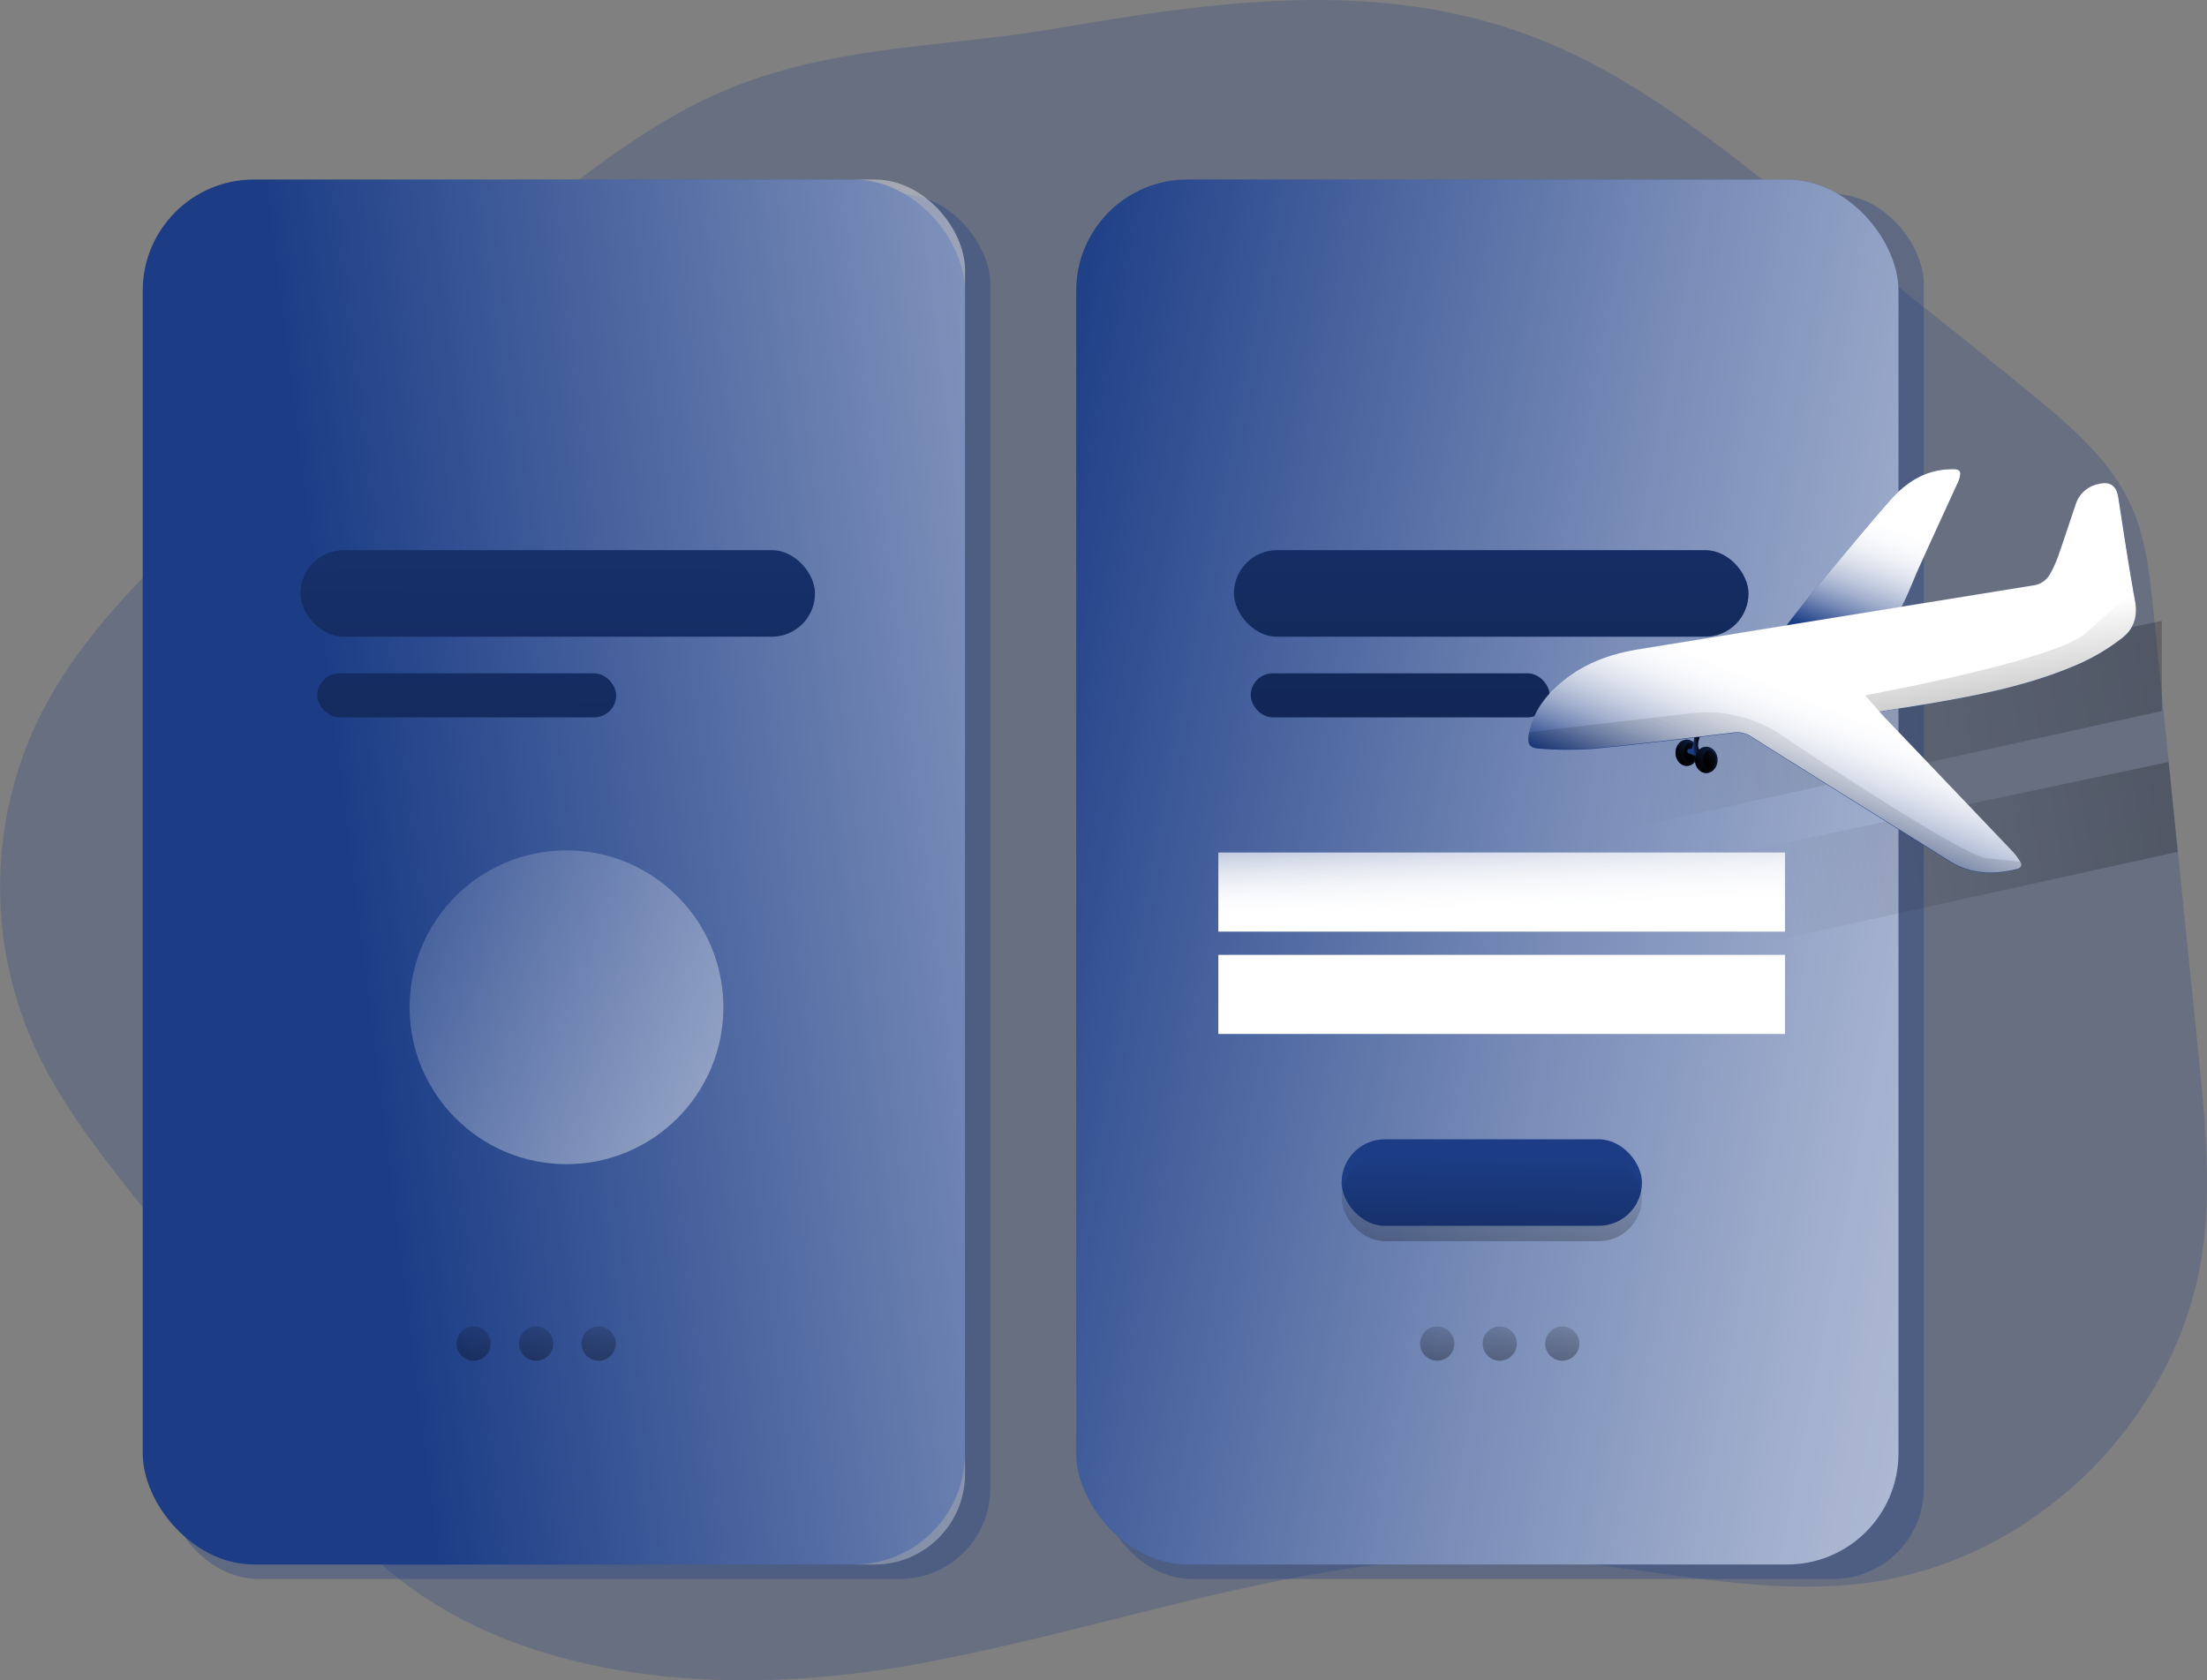 <svg id="Layer_1" data-name="Layer 1" xmlns="http://www.w3.org/2000/svg" xmlns:xlink="http://www.w3.org/1999/xlink" viewBox="0 0 557.07 424.12"><rect x="0" y="0" width="557.07" height="424.12" fill="#808080" stroke="none"/><defs><linearGradient id="linear-gradient" x1="89.27" y1="226.42" x2="787.53" y2="139.03" gradientUnits="userSpaceOnUse"><stop offset="0" stop-color="#fff" stop-opacity="0"/><stop offset="0.13" stop-color="#fff" stop-opacity="0.23"/><stop offset="0.23" stop-color="#fff" stop-opacity="0.41"/><stop offset="0.35" stop-color="#fff" stop-opacity="0.59"/><stop offset="0.48" stop-color="#fff" stop-opacity="0.74"/><stop offset="0.6" stop-color="#fff" stop-opacity="0.85"/><stop offset="0.72" stop-color="#fff" stop-opacity="0.93"/><stop offset="0.84" stop-color="#fff" stop-opacity="0.98"/><stop offset="0.95" stop-color="#fff"/></linearGradient><linearGradient id="linear-gradient-2" x1="141.58" y1="32.41" x2="137.94" y2="560.43" gradientUnits="userSpaceOnUse"><stop offset="0" stop-color="#010101" stop-opacity="0"/><stop offset="0.95" stop-color="#010101"/></linearGradient><linearGradient id="linear-gradient-3" x1="118.79" y1="32.25" x2="115.15" y2="560.27" xlink:href="#linear-gradient-2"/><linearGradient id="linear-gradient-4" x1="243.03" y1="194.79" x2="903.35" y2="321.02" xlink:href="#linear-gradient"/><linearGradient id="linear-gradient-5" x1="408.58" y1="195.43" x2="1070.42" y2="80.72" xlink:href="#linear-gradient-2"/><linearGradient id="linear-gradient-6" x1="446.35" y1="272.79" x2="952.07" y2="185.14" xlink:href="#linear-gradient-2"/><linearGradient id="linear-gradient-7" x1="376.71" y1="291.52" x2="375.2" y2="387.11" xlink:href="#linear-gradient-2"/><linearGradient id="linear-gradient-8" x1="376.4" y1="48.95" x2="376.4" y2="424.02" xlink:href="#linear-gradient-2"/><linearGradient id="linear-gradient-9" x1="353.43" y1="48.95" x2="353.43" y2="424.02" xlink:href="#linear-gradient-2"/><linearGradient id="linear-gradient-10" x1="378.47" y1="201.1" x2="379.16" y2="230.72" xlink:href="#linear-gradient"/><linearGradient id="linear-gradient-11" x1="377.87" y1="201.12" x2="378.56" y2="230.73" xlink:href="#linear-gradient"/><linearGradient id="linear-gradient-12" x1="432.21" y1="185.1" x2="423.5" y2="191.74" xlink:href="#linear-gradient-2"/><linearGradient id="linear-gradient-13" x1="430.78" y1="186.82" x2="425.13" y2="191.12" xlink:href="#linear-gradient-2"/><linearGradient id="linear-gradient-14" x1="430.46" y1="237.09" x2="432.11" y2="236.93" xlink:href="#linear-gradient-2"/><linearGradient id="linear-gradient-15" x1="467.78" y1="209.2" x2="478.64" y2="178.99" xlink:href="#linear-gradient"/><linearGradient id="linear-gradient-16" x1="449.08" y1="260.31" x2="463.55" y2="223.81" xlink:href="#linear-gradient"/><linearGradient id="linear-gradient-17" x1="465.99" y1="208.95" x2="338.23" y2="565.17" xlink:href="#linear-gradient-2"/><linearGradient id="linear-gradient-18" x1="506.89" y1="203.87" x2="523.41" y2="312.44" xlink:href="#linear-gradient-2"/><linearGradient id="linear-gradient-19" x1="437.11" y1="186.9" x2="428.4" y2="193.53" xlink:href="#linear-gradient-2"/><linearGradient id="linear-gradient-20" x1="435.68" y1="188.61" x2="430.03" y2="192.91" xlink:href="#linear-gradient-2"/><linearGradient id="linear-gradient-21" x1="120.49" y1="319" x2="117.53" y2="382.5" gradientUnits="userSpaceOnUse"><stop offset="0.12" stop-color="#010101" stop-opacity="0"/><stop offset="0.95" stop-color="#010101"/></linearGradient><linearGradient id="linear-gradient-22" x1="136.27" y1="319" x2="133.31" y2="382.5" xlink:href="#linear-gradient-21"/><linearGradient id="linear-gradient-23" x1="152.05" y1="319" x2="149.09" y2="382.5" xlink:href="#linear-gradient-21"/><linearGradient id="linear-gradient-24" x1="363.71" y1="319" x2="360.75" y2="382.5" xlink:href="#linear-gradient-21"/><linearGradient id="linear-gradient-25" x1="379.49" y1="319" x2="376.53" y2="382.5" xlink:href="#linear-gradient-21"/><linearGradient id="linear-gradient-26" x1="395.27" y1="319" x2="392.31" y2="382.5" xlink:href="#linear-gradient-21"/><linearGradient id="linear-gradient-27" x1="71.48" y1="189.71" x2="537.59" y2="610.31" xlink:href="#linear-gradient"/></defs><title>Reminders Note</title><path d="M558.94,365.57c-3.75,23.58-16.94,45.11-35.3,60.34-1.27,1-2.56,2-3.85,3,0,0-.07,0-.1.06a96.72,96.72,0,0,1-43.49,18.56c-29,4.33-58.29-4.4-87.59-5.92-52.51-2.74-103.11,17.53-154.84,26.81s-112.65,4-145.4-37.06a8.3,8.3,0,0,1-.55-.71c-10.38-13.29-16.95-29.1-25.13-43.9-1.42-2.59-2.87-5.11-4.39-7.6-14.55-23.57-35.93-42.88-47-68.23A97.66,97.66,0,0,1,12.35,231c10.48-22.18,28.91-39.45,46.88-56.13,1.17-1.07,2.3-2.14,3.46-3.21q23.15-21.48,46.34-43c8.5-7.85,17-15.77,25.83-23.28C146.57,95.4,158.72,86,172,78.23c32.3-19.08,63-16.91,98.1-22.86,40.54-6.89,82.06-12.9,121.51,2.72,23,9.08,42.77,24.63,62.17,39.93,3.14,2.49,6.28,4.94,9.41,7.43,17.75,14,35.44,28,52.93,42.33,3.82,3.13,7.67,6.34,11.25,9.76,5.57,5.31,10.51,11.16,13.68,18.11,3.82,8.31,4.79,17.59,5.72,26.67q1.95,19.17,3.88,38.25c.78,7.57,1.52,15.14,2.3,22.67q2.63,25.75,5.24,51.44C559.88,331.62,561.6,348.76,558.94,365.57Z" transform="translate(-3.24 -48.24)" fill="#1c3d86" opacity="0.24" style="isolation:isolate"/><rect x="42.39" y="48.95" width="207.56" height="349.58" rx="22.81" fill="#1c3d86" opacity="0.33" style="isolation:isolate"/><rect x="36.02" y="45.31" width="207.56" height="349.58" rx="28.08" fill="#1c3d86"/><rect x="36.02" y="45.31" width="207.56" height="349.58" rx="22.81" fill="url(#linear-gradient)"/><rect x="75.83" y="138.86" width="129.88" height="21.85" rx="10.92" fill="#1c3d86"/><rect x="80.08" y="169.96" width="75.44" height="11.09" rx="5.54" fill="#1c3d86"/><rect x="75.83" y="138.86" width="129.88" height="21.85" rx="10.92" fill="url(#linear-gradient-2)"/><rect x="80.08" y="169.96" width="75.44" height="11.09" rx="5.54" fill="url(#linear-gradient-3)"/><rect x="278.02" y="48.95" width="207.56" height="349.58" rx="22.81" fill="#1c3d86" opacity="0.33" style="isolation:isolate"/><rect x="271.65" y="45.31" width="207.56" height="349.58" rx="28.08" fill="#1c3d86"/><rect x="271.65" y="45.31" width="207.56" height="349.58" rx="28.08" fill="url(#linear-gradient-4)"/><polygon points="359.95 195.85 545.66 156.7 545.66 179.46 392.72 213.15 359.95 195.85" fill="url(#linear-gradient-5)"/><path d="M552.93,263.24,441.48,287.78l-32.76-17.3,141.91-29.91C551.41,248.14,552.15,255.71,552.93,263.24Z" transform="translate(-3.24 -48.24)" fill="url(#linear-gradient-6)"/><rect x="311.46" y="138.86" width="129.88" height="21.85" rx="10.92" fill="#1c3d86"/><rect x="338.63" y="287.56" width="75.82" height="21.85" rx="10.92" fill="#1c3d86"/><rect x="338.63" y="291.43" width="75.82" height="21.85" rx="10.92" fill="url(#linear-gradient-7)"/><rect x="315.71" y="169.96" width="75.44" height="11.09" rx="5.54" fill="#1c3d86"/><rect x="311.46" y="138.86" width="129.88" height="21.85" rx="10.92" fill="url(#linear-gradient-8)"/><rect x="315.71" y="169.96" width="75.44" height="11.09" rx="5.54" fill="url(#linear-gradient-9)"/><rect x="307.52" y="215.18" width="143.03" height="19.97" fill="url(#linear-gradient-10)"/><rect x="307.52" y="241.01" width="143.03" height="19.97" fill="url(#linear-gradient-11)"/><ellipse cx="425.77" cy="190" rx="2.86" ry="3.32" fill="#1c3d86"/><ellipse cx="425.78" cy="190" rx="2.86" ry="3.32" fill="url(#linear-gradient-12)"/><ellipse cx="426.61" cy="189.99" rx="1.59" ry="2.49" fill="url(#linear-gradient-13)"/><path d="M432.46,233.73s-1.36,2.92-.09,4a12.43,12.43,0,0,0,1.83,1.39l-.56.82-4.37-1.65s-.35-.65.09-1c0,0,.71.15,1-.3a15.38,15.38,0,0,0,.59-3.09Z" transform="translate(-3.24 -48.24)" fill="#1c3d86"/><path d="M432.46,233.73s-1.36,2.92-.09,4a12.43,12.43,0,0,0,1.83,1.39l-.56.82-4.37-1.65s-.35-.65.09-1c0,0,.71.15,1-.3a15.38,15.38,0,0,0,.59-3.09Z" transform="translate(-3.24 -48.24)" fill="url(#linear-gradient-14)"/><g id="kbwNYr"><path d="M452.58,208.2c6.39-.94,14.62-2.53,20.63-3.42,1.82-.26,6.14-.48,8-.62,1.38-.1,5.3-10.19,5.86-11.44,3.36-7.47,6.79-14.9,10.19-22.34a6.14,6.14,0,0,0,.32-.69c1-2.71.44-3.16-2.38-3-6.51.26-11.28,3.69-15.29,8.28-6.43,7.37-12.62,14.93-18.91,22.42C460.85,197.49,452.86,207.72,452.58,208.2Z" transform="translate(-3.24 -48.24)" fill="#1c3d86"/><path d="M452.58,208.2c6.39-.94,14.62-2.53,20.63-3.42,1.82-.26,6.14-.48,8-.62,1.38-.1,5.3-10.19,5.86-11.44,3.36-7.47,6.79-14.9,10.19-22.34a6.14,6.14,0,0,0,.32-.69c1-2.71.44-3.16-2.38-3-6.51.26-11.28,3.69-15.29,8.28-6.43,7.37-12.62,14.93-18.91,22.42C460.85,197.49,452.86,207.72,452.58,208.2Z" transform="translate(-3.24 -48.24)" fill="url(#linear-gradient-15)"/><path d="M477.63,227.88c5.1-.81,9.85-1.51,14.58-2.34,12.52-2.2,25-4.78,36.62-10.07a53.5,53.5,0,0,0,9.87-6c3.1-2.31,4.23-5.52,3.47-9.6-1.59-8.6-2.81-17.28-4.17-25.92-.49-3.13-2.18-4.27-5.23-3.43a7.41,7.41,0,0,0-5.48,4.84c-1.48,4.32-2.89,8.67-4.4,13a33.3,33.3,0,0,1-2.06,4.7,5.89,5.89,0,0,1-4.55,3.06q-49.39,8-98.79,16c-8.35,1.34-16,4.17-22.06,10.29-3,3-5.39,6.42-6.23,10.69-.59,3,0,4,3,4.14a91,91,0,0,0,13.31,0c11.74-1.15,23.45-2.6,35.17-4a6.48,6.48,0,0,1,4.6,1c16.63,10.5,33.31,20.9,49.95,31.38,5.4,3.4,11.12,3.51,17.07,2.08,1.06-.26,1.38-1,.84-1.85a17.44,17.44,0,0,0-2.17-2.87q-15.92-16.71-31.87-33.37C478.7,229.11,478.29,228.62,477.63,227.88Z" transform="translate(-3.24 -48.24)" fill="#1c3d86"/><path d="M538.69,209.43a51.93,51.93,0,0,1-9.86,6c-11.67,5.29-24.11,7.88-36.61,10.06-4.73.83-9.49,1.54-14.59,2.34.67.74,1.08,1.24,1.51,1.68q15.94,16.69,31.85,33.39a16.31,16.31,0,0,1,2.18,2.85c.54.88.2,1.61-.84,1.85-5.93,1.44-11.66,1.34-17.06-2.08-16.63-10.46-33.33-20.86-50-31.38a6.58,6.58,0,0,0-4.59-1c-11.74,1.41-23.44,2.85-35.17,4a87.09,87.09,0,0,1-13.32,0c-3.05-.16-3.62-1.17-3.05-4.12a21.11,21.11,0,0,1,6.24-10.7c6.1-6.13,13.71-9,22.06-10.29q49.44-8,98.81-16a5.73,5.73,0,0,0,4.53-3.05,30.59,30.59,0,0,0,2.08-4.69c1.51-4.33,2.91-8.65,4.39-13a7.5,7.5,0,0,1,5.46-4.83c3.09-.84,4.76.3,5.23,3.42,1.21,7.68,2.32,15.39,3.69,23.07.14,1,.34,1.91.51,2.88C542.91,203.9,541.81,207.12,538.69,209.43Z" transform="translate(-3.24 -48.24)" fill="url(#linear-gradient-16)"/></g><path d="M512.33,267.64c-5.93,1.44-11.66,1.34-17.06-2.08-16.63-10.46-33.33-20.86-50-31.38a6.58,6.58,0,0,0-4.59-1c-11.74,1.41-23.44,2.85-35.17,4a87.09,87.09,0,0,1-13.32,0c-3.05-.16-3.62-1.17-3.05-4.12l41.08-4.8a33.35,33.35,0,0,1,18.45,3.13l2.27,1.1s47.21,31.79,53.81,32.39,8.38.9,8.38.9C513.71,266.67,513.37,267.4,512.33,267.64Z" transform="translate(-3.24 -48.24)" fill="url(#linear-gradient-17)"/><path d="M538.69,209.43a51.93,51.93,0,0,1-9.86,6c-11.67,5.29-24.11,7.88-36.61,10.06-4.73.83-9.49,1.54-14.59,2.34L474,223.75s47.68-8.72,55.49-15.56C536.61,202,541,197.66,541.67,197c.14,1,.34,1.91.51,2.88C542.91,203.9,541.81,207.12,538.69,209.43Z" transform="translate(-3.24 -48.24)" fill="url(#linear-gradient-18)"/><ellipse cx="430.67" cy="191.8" rx="2.86" ry="3.32" fill="#1c3d86"/><ellipse cx="430.68" cy="191.8" rx="2.86" ry="3.32" fill="url(#linear-gradient-19)"/><ellipse cx="431.51" cy="191.79" rx="1.59" ry="2.49" fill="url(#linear-gradient-20)"/><circle cx="119.55" cy="339.13" r="4.32" fill="url(#linear-gradient-21)"/><circle cx="135.33" cy="339.13" r="4.32" fill="url(#linear-gradient-22)"/><circle cx="151.11" cy="339.13" r="4.32" fill="url(#linear-gradient-23)"/><circle cx="362.77" cy="339.13" r="4.32" fill="url(#linear-gradient-24)"/><circle cx="378.55" cy="339.13" r="4.32" fill="url(#linear-gradient-25)"/><circle cx="394.33" cy="339.13" r="4.32" fill="url(#linear-gradient-26)"/><circle cx="142.99" cy="254.24" r="39.6" fill="url(#linear-gradient-27)"/></svg>